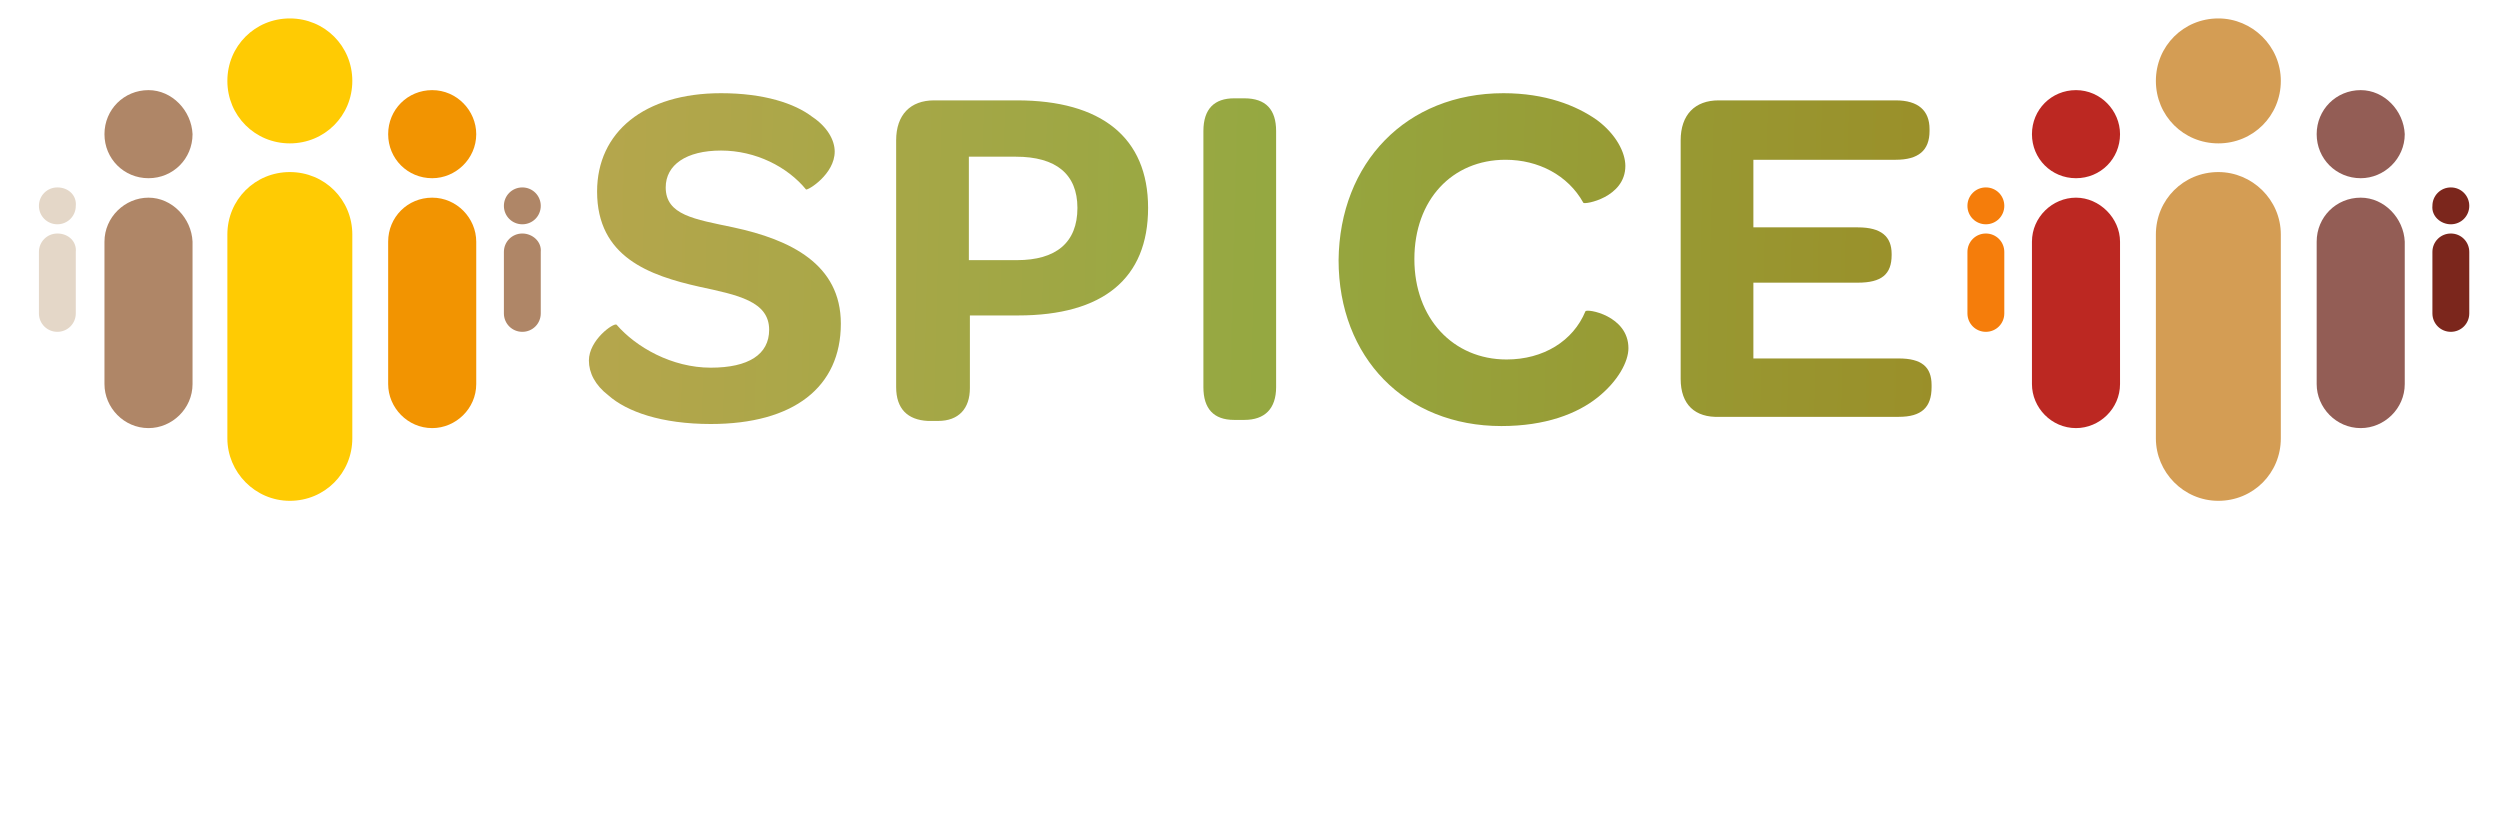 <?xml version="1.0" encoding="utf-8" standalone="yes"?><!-- Generator: Adobe Illustrator 24.2.0, SVG Export Plug-In . SVG Version: 6.00 Build 0)  --><svg xmlns="http://www.w3.org/2000/svg" xmlns:xlink="http://www.w3.org/1999/xlink" x="0px" style="enable-background:new 0 0 244.1 79.5;zoom: 1;" cursor="crosshair" y="0px" id="Layer_1" xml:space="preserve" version="1.1" viewBox="0 0 244.1 79.5"><style type="text/css">
        .st0{fill:#6CA53A;}
        .st1{fill:#C52026;}
        .st2{fill:#FFFFFF;}
        .st3{fill:#5B692C;}
        .st4{fill:#910200;}
        .st5{fill:#FFFFFF;stroke:#FFFFFF;stroke-width:0.36;stroke-miterlimit:10;}
        .st6{fill:none;stroke:#B34137;stroke-width:2;stroke-linecap:round;stroke-miterlimit:10;}
        .st7{fill:#665939;}
        .st8{fill-rule:evenodd;clip-rule:evenodd;fill:#BC2822;}
        .st9{fill-rule:evenodd;clip-rule:evenodd;fill:#9B1105;}
        .st10{fill-rule:evenodd;clip-rule:evenodd;fill:#FFCB03;}
        .st11{fill-rule:evenodd;clip-rule:evenodd;fill:#FEBD0A;}
        .st12{fill-rule:evenodd;clip-rule:evenodd;fill:#BBBC32;}
        .st13{fill-rule:evenodd;clip-rule:evenodd;fill:#95A841;}
        .st14{fill:#FFCB03;}
        .st15{fill:#F29401;}
        .st16{fill:#AF8667;}
        .st17{fill:#E4D7C8;}
        .st18{fill:#D49D54;}
        .st19{fill:#935D55;}
        .st20{fill:#BC2822;}
        .st21{fill:#7B261C;}
        .st22{fill:#F57D0B;}
        .st23{fill:#B85828;}
        .st24{fill:#BBBC32;}
        .st25{fill:url(#SVGID_1_);}
        .st26{fill:url(#SVGID_2_);}
        .st27{fill:url(#SVGID_3_);}
        .st28{fill:url(#SVGID_4_);}
        .st29{fill:url(#SVGID_5_);}
        .st30{fill-rule:evenodd;clip-rule:evenodd;fill:#7B261C;}
        .st31{fill:url(#SVGID_8_);}
        .st32{fill:url(#SVGID_9_);}
        .st33{fill:url(#SVGID_10_);}
        .st34{fill:url(#SVGID_11_);}
        .st35{fill:url(#SVGID_12_);}
        .st36{fill:#401216;}
</style><g visibility="visible"><g><path class="st14" d="M28.3,1.8c-3.4,0-6.1,2.7-6.1,6.1c0,3.4,2.7,6.1,6.1,6.1c3.4,0,6.1-2.7,6.1-6.1C34.4,4.5,31.7,1.8,28.3,1.8z"></path><path class="st14" d="M28.3,16.8c-3.4,0-6.1,2.7-6.1,6.1v19.9c0,3.3,2.7,6.1,6.1,6.1c3.4,0,6.1-2.7,6.1-6.1V22.9 C34.4,19.5,31.7,16.8,28.3,16.8z"></path><path class="st15" d="M42.2,19.3c-2.4,0-4.3,1.9-4.3,4.3v13.9c0,2.3,1.9,4.3,4.3,4.3c2.3,0,4.3-1.9,4.3-4.3V23.6 C46.5,21.3,44.6,19.3,42.2,19.3z"></path><path class="st16" d="M14.5,8.8c-2.4,0-4.3,1.9-4.3,4.3c0,2.4,1.9,4.3,4.3,4.3c2.4,0,4.3-1.9,4.3-4.3C18.7,10.8,16.8,8.8,14.5,8.8 z"></path><path class="st16" d="M14.5,19.3c-2.3,0-4.3,1.9-4.3,4.3v13.9c0,2.3,1.9,4.3,4.3,4.3c2.3,0,4.3-1.9,4.3-4.3V23.6 C18.7,21.3,16.8,19.3,14.5,19.3z"></path><path class="st15" d="M42.2,8.8c-2.4,0-4.3,1.9-4.3,4.3c0,2.4,1.9,4.3,4.3,4.3c2.3,0,4.3-1.9,4.3-4.3C46.5,10.8,44.6,8.8,42.2,8.8 z"></path><path class="st16" d="M51,21.9c1,0,1.8-0.8,1.8-1.8c0-1-0.8-1.8-1.8-1.8c-1,0-1.8,0.8-1.8,1.8C49.2,21.1,50,21.9,51,21.9z"></path><path class="st17" d="M5.6,22.8c-1,0-1.8,0.8-1.8,1.8v6c0,1,0.8,1.8,1.8,1.8c1,0,1.8-0.8,1.8-1.8v-6C7.5,23.6,6.7,22.8,5.6,22.8z"></path><path class="st17" d="M5.6,18.3c-1,0-1.8,0.8-1.8,1.8c0,1,0.8,1.8,1.8,1.8c1,0,1.8-0.8,1.8-1.8C7.5,19.1,6.7,18.3,5.6,18.3z"></path><path class="st16" d="M51,22.8c-1,0-1.8,0.8-1.8,1.8v6c0,1,0.8,1.8,1.8,1.8c1,0,1.8-0.8,1.8-1.8v-6C52.9,23.6,52,22.8,51,22.8z"></path></g><g><path class="st18" d="M216.6,1.8c-3.4,0-6.1,2.7-6.1,6.1c0,3.4,2.7,6.1,6.1,6.1c3.4,0,6.1-2.7,6.1-6.1 C222.7,4.5,219.9,1.8,216.6,1.8z"></path><path class="st18" d="M216.6,16.8c-3.4,0-6.1,2.7-6.1,6.1v19.9c0,3.3,2.7,6.1,6.1,6.1c3.4,0,6.1-2.7,6.1-6.1V22.9 C222.7,19.5,219.9,16.8,216.6,16.8z"></path><path class="st19" d="M230.5,19.3c-2.4,0-4.3,1.9-4.3,4.3v13.9c0,2.3,1.9,4.3,4.3,4.3c2.3,0,4.3-1.9,4.3-4.3V23.6 C234.7,21.3,232.8,19.3,230.5,19.3z"></path><path class="st20" d="M202.7,8.8c-2.4,0-4.3,1.9-4.3,4.3c0,2.4,1.9,4.3,4.3,4.3c2.4,0,4.3-1.9,4.3-4.3 C207,10.8,205.1,8.8,202.7,8.8z"></path><path class="st20" d="M202.7,19.3c-2.3,0-4.3,1.9-4.3,4.3v13.9c0,2.3,1.9,4.3,4.3,4.3c2.3,0,4.3-1.9,4.3-4.3V23.6 C207,21.3,205,19.3,202.7,19.3z"></path><path class="st19" d="M230.5,8.8c-2.4,0-4.3,1.9-4.3,4.3c0,2.4,1.9,4.3,4.3,4.3c2.3,0,4.3-1.9,4.3-4.3 C234.7,10.8,232.8,8.8,230.5,8.8z"></path><path class="st21" d="M239.3,21.9c1,0,1.8-0.8,1.8-1.8c0-1-0.8-1.8-1.8-1.8c-1,0-1.8,0.8-1.8,1.8 C237.4,21.1,238.3,21.9,239.3,21.9z"></path><path class="st22" d="M193.9,22.8c-1,0-1.8,0.8-1.8,1.8v6c0,1,0.8,1.8,1.8,1.8c1,0,1.8-0.8,1.8-1.8v-6 C195.7,23.6,194.9,22.8,193.9,22.8z"></path><path class="st22" d="M193.9,18.3c-1,0-1.8,0.8-1.8,1.8c0,1,0.8,1.8,1.8,1.8c1,0,1.8-0.8,1.8-1.8 C195.7,19.1,194.9,18.3,193.9,18.3z"></path><path class="st21" d="M239.3,22.8c-1,0-1.8,0.8-1.8,1.8v6c0,1,0.8,1.8,1.8,1.8c1,0,1.8-0.8,1.8-1.8v-6 C241.1,23.6,240.3,22.8,239.3,22.8z"></path></g><g><linearGradient id="SVGID_1_" gradientUnits="userSpaceOnUse" x1="57.609" y1="25.005" x2="189.295" y2="28.33"><stop offset="0" style="stop-color:#B5A64C"></stop><stop offset="0.5" style="stop-color:#95A841"></stop><stop offset="1" style="stop-color:#9A8F29"></stop></linearGradient><path class="st25" d="M57.5,35.2c0-2,2.4-3.7,2.7-3.5c1.9,2.2,5.4,4.2,9.2,4.2c3.7,0,5.7-1.3,5.7-3.7c0-2.8-3.1-3.4-6.8-4.2 c-4.9-1.1-10-2.9-10-9.3c0-5.8,4.6-9.6,12.1-9.6c4.2,0,7.2,1,8.9,2.3c1.5,1,2.2,2.3,2.2,3.4c0,2.2-2.6,3.8-2.8,3.7 c-1.8-2.2-4.9-3.8-8.3-3.8c-3.4,0-5.4,1.4-5.4,3.6c0,2.7,2.8,3.1,6.6,3.9c5.6,1.2,10.5,3.6,10.5,9.4c0,6.2-4.6,9.8-12.7,9.8 c-4.8,0-8.2-1.2-10-2.8C58.1,37.6,57.5,36.4,57.5,35.2z"></path><linearGradient id="SVGID_2_" gradientUnits="userSpaceOnUse" x1="57.623" y1="24.467" x2="189.309" y2="27.793"><stop offset="0" style="stop-color:#B5A64C"></stop><stop offset="0.5" style="stop-color:#95A841"></stop><stop offset="1" style="stop-color:#9A8F29"></stop></linearGradient><path class="st26" d="M87.5,37.8V13.7c0-2.5,1.4-3.9,3.7-3.9h8.1c8.2,0,12.8,3.6,12.8,10.5c0,6.9-4.4,10.5-12.7,10.5h-4.7v7.1 c0,2-1.1,3.2-3.1,3.2h-1C88.6,41,87.5,39.9,87.5,37.8z M105.2,20.3c0-3.3-2.1-5-6-5h-4.6v10.1h4.7 C103.1,25.4,105.2,23.7,105.2,20.3z"></path><linearGradient id="SVGID_3_" gradientUnits="userSpaceOnUse" x1="57.642" y1="23.715" x2="189.328" y2="27.041"><stop offset="0" style="stop-color:#B5A64C"></stop><stop offset="0.5" style="stop-color:#95A841"></stop><stop offset="1" style="stop-color:#9A8F29"></stop></linearGradient><path class="st27" d="M117.5,12.8c0-2.2,1.1-3.2,3-3.2h1c2.1,0,3.1,1.1,3.1,3.2v25c0,2.1-1.1,3.2-3.1,3.2h-1c-2,0-3-1.1-3-3.2 V12.8z"></path><linearGradient id="SVGID_4_" gradientUnits="userSpaceOnUse" x1="57.658" y1="23.067" x2="189.344" y2="26.392"><stop offset="0" style="stop-color:#B5A64C"></stop><stop offset="0.5" style="stop-color:#95A841"></stop><stop offset="1" style="stop-color:#9A8F29"></stop></linearGradient><path class="st28" d="M146.8,9.1c4.1,0,7.1,1.2,9.1,2.6c1.9,1.4,2.8,3.2,2.8,4.5c0,3.1-4,3.8-4.1,3.6c-1.5-2.7-4.4-4.2-7.6-4.2 c-5.2,0-8.9,3.9-8.9,9.7c0,5.8,3.8,9.8,9,9.8c3.6,0,6.5-1.8,7.7-4.7c0.1-0.3,4.2,0.4,4.2,3.6c0,1.3-1,3.2-3,4.8s-5.1,2.8-9.4,2.8 c-9.4,0-15.9-6.7-15.9-16.2C130.8,15.9,137.3,9.1,146.8,9.1z"></path><linearGradient id="SVGID_5_" gradientUnits="userSpaceOnUse" x1="57.677" y1="22.317" x2="189.363" y2="25.643"><stop offset="0" style="stop-color:#B5A64C"></stop><stop offset="0.5" style="stop-color:#95A841"></stop><stop offset="1" style="stop-color:#9A8F29"></stop></linearGradient><path class="st29" d="M164.1,37V13.7c0-2.5,1.4-3.9,3.7-3.9h17.3c2.2,0,3.3,1,3.3,2.8v0.2c0,1.9-1.1,2.8-3.3,2.8h-13.9v6.6h10.2 c2.3,0,3.3,0.9,3.3,2.6v0.1c0,1.9-1,2.7-3.3,2.7h-10.2V35h14.2c2.2,0,3.2,0.8,3.2,2.6v0.2c0,2-1,2.9-3.2,2.9h-17.5 C165.5,40.8,164.1,39.5,164.1,37z"></path></g></g></svg>